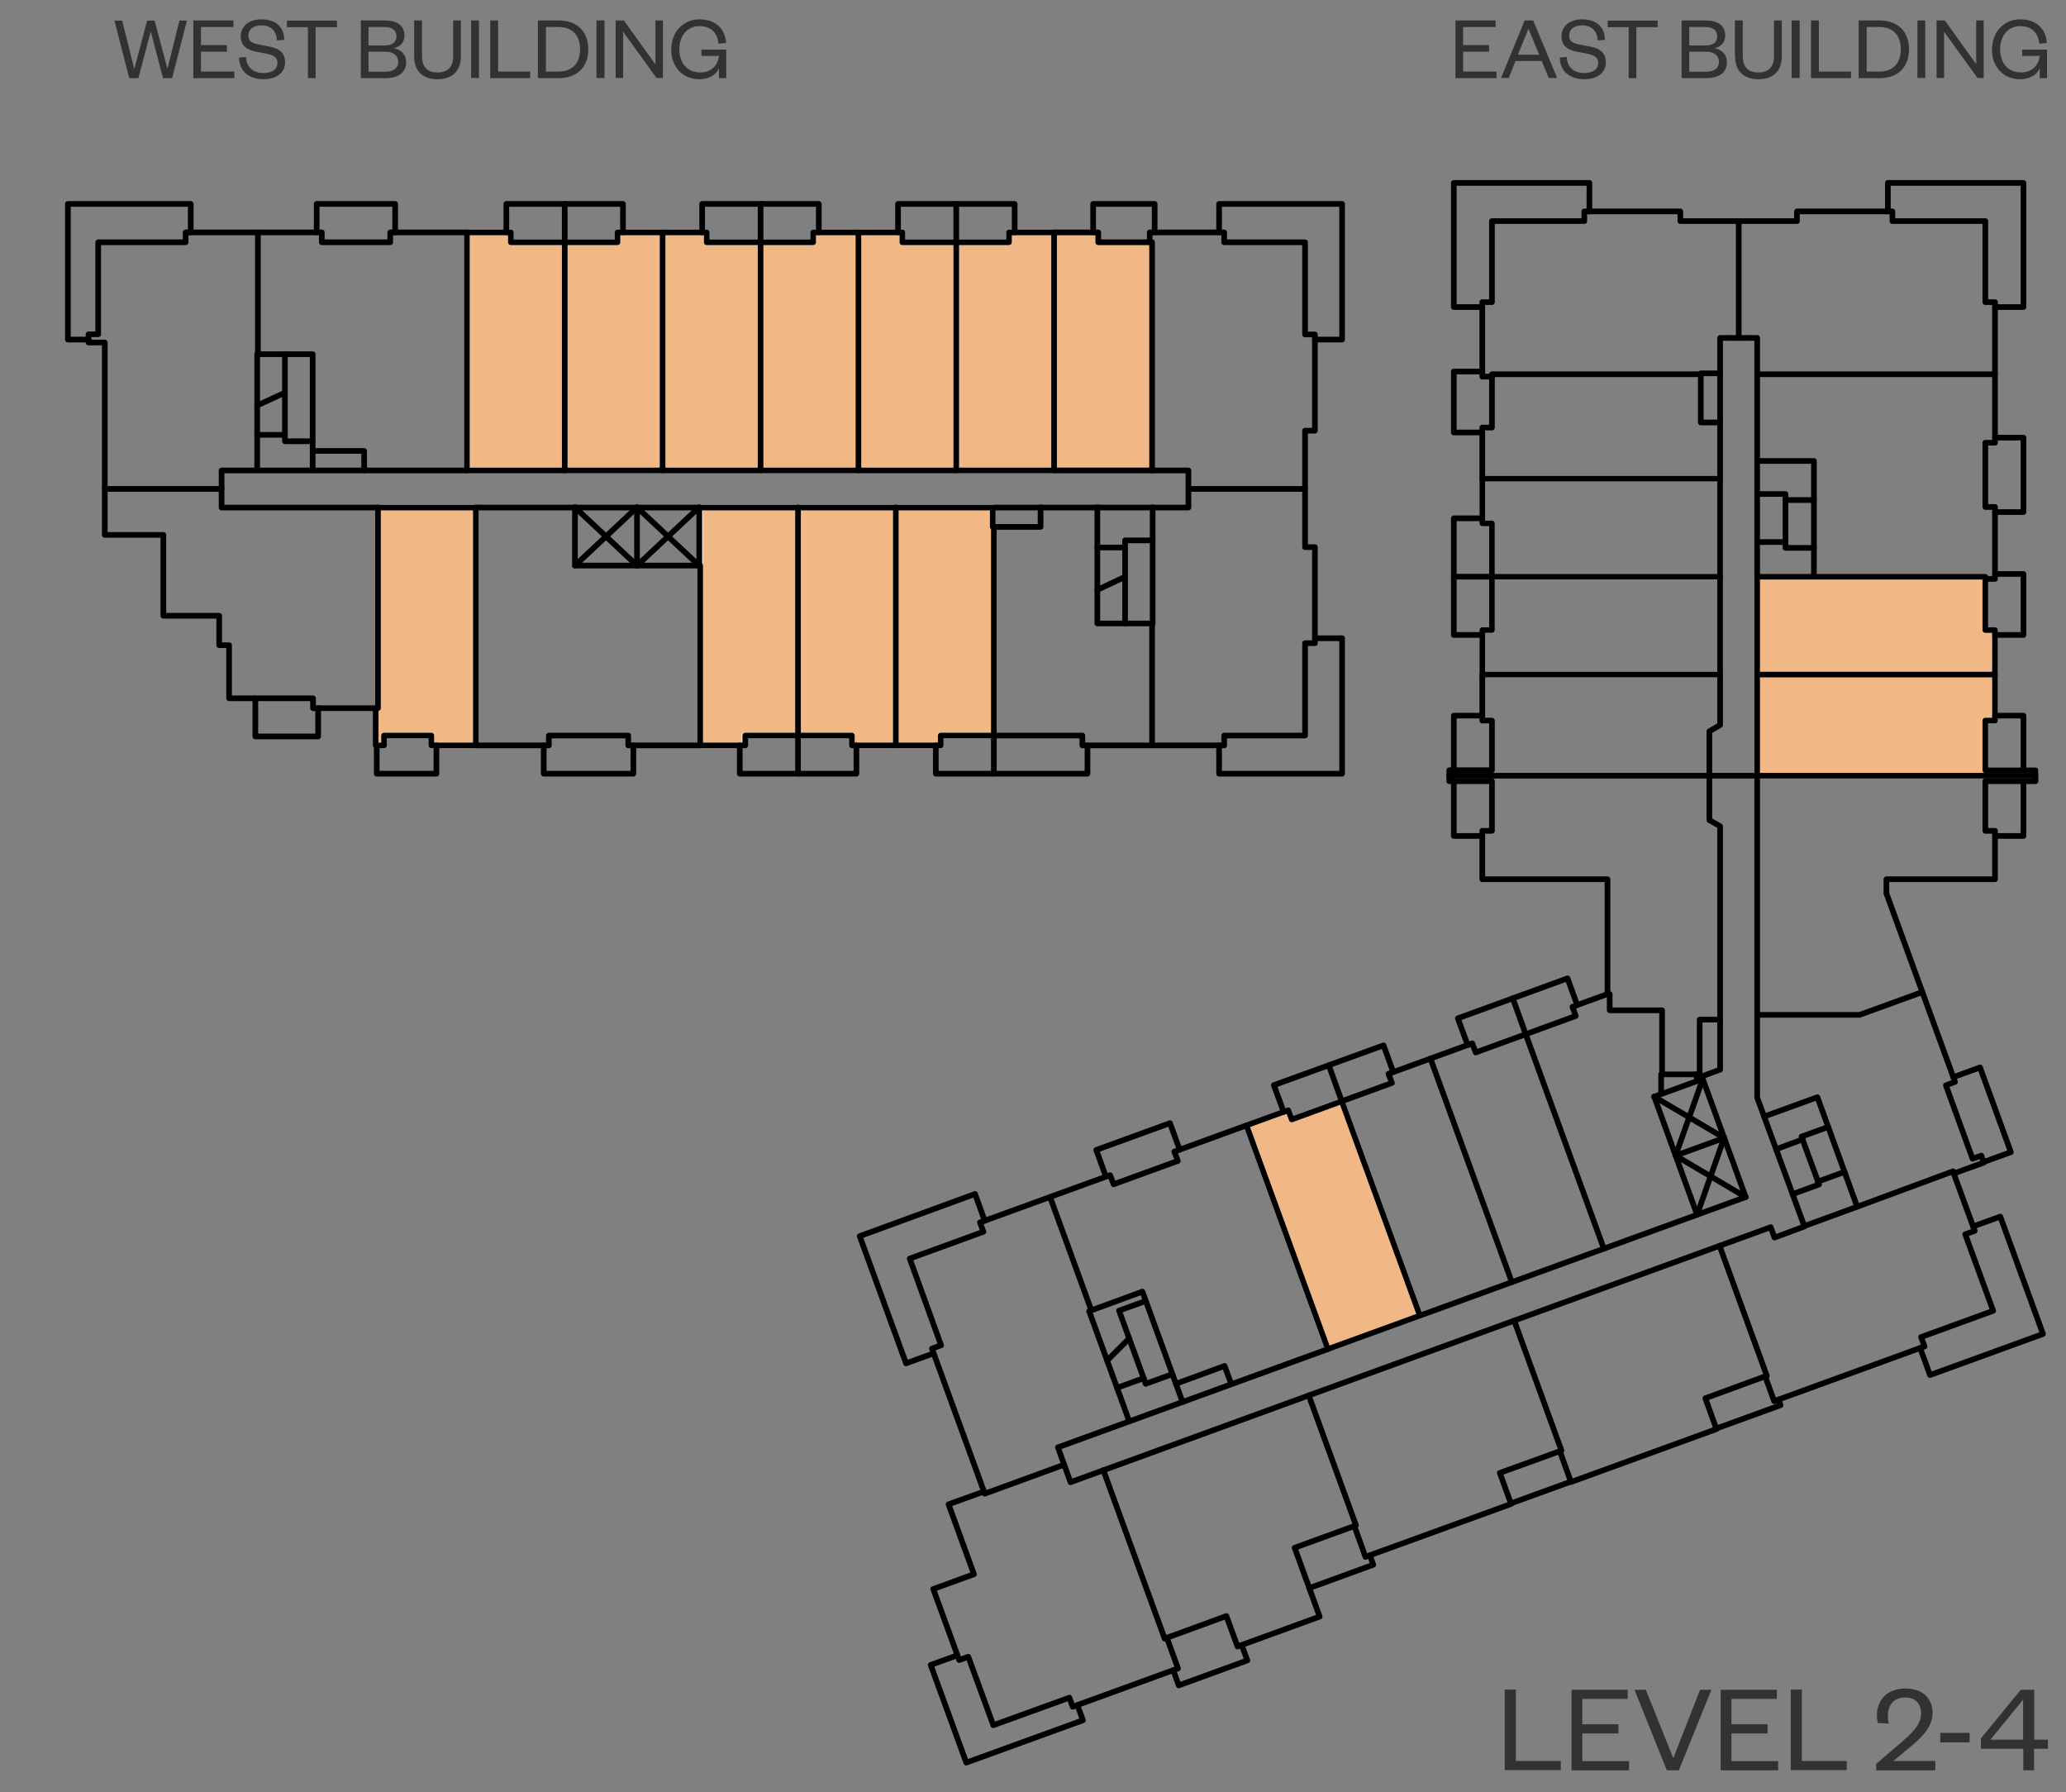<?xml version="1.0" encoding="UTF-8"?><svg id="Layer_1" xmlns="http://www.w3.org/2000/svg" xmlns:xlink="http://www.w3.org/1999/xlink" viewBox="0 0 113.19 98.16"><rect x="0" y="0" width="113.19" height="98.16" fill="#808080" stroke="none"/><defs><style>.cls-1{stroke:#ebebec;}.cls-1,.cls-2{stroke-linecap:round;stroke-linejoin:round;stroke-width:.31px;}.cls-1,.cls-2,.cls-3{fill:none;}.cls-4{fill:#f1b784;fill-rule:evenodd;}.cls-2{stroke:#000;}.cls-5{clip-path:url(#clippath);}.cls-6{fill:#333132;}</style><clipPath id="clippath"><rect class="cls-3" x="-481.76" y="-431.47" width="612" height="792"/></clipPath></defs><g class="cls-5"><g><polygon class="cls-4" points="63.14 13.29 63.01 13.29 60.19 13.29 60.19 12.76 57.78 12.76 57.78 25.79 63.14 25.79 63.14 13.29"/><polygon class="cls-4" points="38.36 27.79 43.72 27.79 43.72 40.29 40.77 40.29 40.77 40.83 38.36 40.83 38.36 27.79"/><polygon class="cls-1" points="38.36 27.79 43.72 27.79 43.72 40.29 40.77 40.29 40.77 40.83 38.36 40.83 38.36 27.79"/><polygon class="cls-4" points="30.94 13.27 27.99 13.27 27.99 12.73 25.58 12.73 25.58 25.76 30.94 25.76 30.94 13.27"/><polygon class="cls-1" points="30.94 13.27 27.99 13.27 27.99 12.73 25.58 12.73 25.58 25.76 30.94 25.76 30.94 13.27"/><polygon class="cls-4" points="36.3 12.73 33.83 12.73 33.83 13.27 30.94 13.27 30.94 25.77 36.3 25.77 36.3 12.73"/><polygon class="cls-1" points="36.3 12.73 33.83 12.73 33.83 13.27 30.94 13.27 30.94 25.77 36.3 25.77 36.3 12.73"/><polygon class="cls-4" points="41.67 13.27 38.72 13.27 38.72 12.73 36.3 12.73 36.3 25.76 41.67 25.76 41.67 13.27"/><polygon class="cls-1" points="41.67 13.27 38.72 13.27 38.72 12.73 36.3 12.73 36.3 25.76 41.67 25.76 41.67 13.27"/><polygon class="cls-4" points="47.03 12.73 44.55 12.73 44.55 13.27 41.67 13.27 41.67 25.77 47.03 25.77 47.03 12.73"/><polygon class="cls-1" points="47.03 12.73 44.55 12.73 44.55 13.27 41.67 13.27 41.67 25.77 47.03 25.77 47.03 12.73"/><polygon class="cls-4" points="52.39 13.27 49.44 13.27 49.44 12.73 47.03 12.73 47.03 25.76 52.39 25.76 52.39 13.27"/><polygon class="cls-1" points="52.39 13.27 49.44 13.27 49.44 12.73 47.03 12.73 47.03 25.76 52.39 25.76 52.39 13.27"/><polygon class="cls-4" points="57.75 12.73 55.28 12.73 55.28 13.27 52.39 13.27 52.39 25.77 57.75 25.77 57.75 12.73"/><polygon class="cls-1" points="57.75 12.73 55.28 12.73 55.28 13.27 52.39 13.27 52.39 25.77 57.75 25.77 57.75 12.73"/><polygon class="cls-4" points="54.45 28.86 54.39 28.86 54.39 27.79 49.08 27.79 49.08 40.83 51.54 40.83 51.54 40.29 54.45 40.29 54.45 28.86"/><polygon class="cls-1" points="54.45 28.86 54.39 28.86 54.39 27.79 49.08 27.79 49.08 40.83 51.54 40.83 51.54 40.29 54.45 40.29 54.45 28.86"/><polygon class="cls-4" points="49.08 27.79 43.72 27.79 43.72 40.29 46.67 40.29 46.67 40.83 49.08 40.83 49.08 27.79"/><polygon class="cls-1" points="49.08 27.79 43.72 27.79 43.72 40.29 46.67 40.29 46.67 40.83 49.08 40.83 49.08 27.79"/><polygon class="cls-4" points="26.07 27.79 20.71 27.79 20.71 38.79 20.58 38.79 20.58 40.83 21.04 40.83 21.04 40.29 23.63 40.29 23.63 40.83 26.07 40.83 26.07 27.79"/><polygon class="cls-1" points="26.07 27.79 20.71 27.79 20.71 38.79 20.58 38.79 20.58 40.83 21.04 40.83 21.04 40.29 23.63 40.29 23.63 40.83 26.07 40.83 26.07 27.79"/><polygon class="cls-1" points="94.24 26.22 81.21 26.22 81.21 28.67 81.74 28.67 81.74 31.59 94.24 31.59 94.24 26.22"/><polygon class="cls-1" points="94.24 31.59 81.74 31.59 81.74 34.51 81.21 34.51 81.21 36.95 94.24 36.95 94.24 31.59"/><polygon class="cls-4" points="109.31 34.51 108.77 34.51 108.77 31.59 99.38 31.59 99.38 31.59 96.27 31.59 96.27 36.95 109.31 36.95 109.31 34.51"/><polygon class="cls-1" points="109.3 34.51 108.77 34.51 108.77 31.59 99.38 31.59 99.38 31.59 96.27 31.59 96.27 36.95 109.3 36.95 109.3 34.51"/><polygon class="cls-4" points="108.77 39.47 109.31 39.47 109.31 36.95 96.27 36.95 96.27 42.49 111.52 42.49 111.52 42.19 108.77 42.19 108.77 39.47"/><polygon class="cls-1" points="108.77 39.47 109.3 39.47 109.3 36.95 96.27 36.95 96.27 42.49 111.52 42.49 111.52 42.19 108.77 42.19 108.77 39.47"/><polygon class="cls-4" points="73.51 60.32 70.77 61.32 70.58 60.81 68.29 61.65 72.75 73.9 77.79 72.07 73.51 60.32"/><polygon class="cls-1" points="73.51 60.32 70.77 61.32 70.58 60.81 68.29 61.65 72.75 73.9 77.79 72.06 73.51 60.32"/><line class="cls-2" x1="34.9" y1="30.98" x2="34.9" y2="27.79"/><polyline class="cls-2" points="38.3 30.98 34.9 27.79 31.5 30.98"/><polyline class="cls-2" points="38.3 27.79 34.9 30.98 31.5 27.79"/><line class="cls-2" x1="91.8" y1="63.3" x2="94.47" y2="62.33"/><polyline class="cls-2" points="92.98 66.53 94.46 62.33 90.62 60.07"/><polyline class="cls-2" points="95.64 65.57 91.8 63.3 93.29 59.1"/><polyline class="cls-2" points="4.85 18.6 3.72 18.6 3.72 11.17 10.45 11.17 10.45 12.73"/><polyline class="cls-2" points="17.35 12.73 17.35 11.17 21.65 11.17 21.65 12.73"/><polyline class="cls-2" points="27.74 12.73 27.74 11.17 34.13 11.17 34.13 12.73"/><line class="cls-2" x1="30.94" y1="11.17" x2="30.94" y2="13.27"/><polyline class="cls-2" points="72.04 34.96 73.53 34.96 73.53 42.38 66.79 42.38 66.79 40.83"/><polyline class="cls-2" points="59.58 40.83 59.58 42.38 51.27 42.38 51.27 40.83"/><line class="cls-2" x1="54.45" y1="40.29" x2="54.45" y2="42.38"/><polyline class="cls-2" points="46.92 40.83 46.92 42.38 40.53 42.38 40.53 40.83"/><line class="cls-2" x1="43.72" y1="40.29" x2="43.72" y2="42.38"/><polyline class="cls-2" points="34.7 40.83 34.7 42.38 29.79 42.38 29.79 40.83"/><polyline class="cls-2" points="23.91 40.83 23.91 42.38 20.64 42.38 20.64 40.83"/><polyline class="cls-2" points="17.43 38.79 17.43 40.34 13.99 40.34 13.99 38.25"/><polyline class="cls-2" points="17.13 24.17 15.61 24.17 15.61 19.4"/><line class="cls-2" x1="15.61" y1="23.82" x2="14.09" y2="23.82"/><line class="cls-2" x1="14.09" y1="22.21" x2="15.61" y2="21.51"/><polyline class="cls-2" points="63.15 29.6 61.64 29.6 61.64 34.15"/><line class="cls-2" x1="60.12" y1="32.31" x2="61.63" y2="31.6"/><line class="cls-2" x1="60.12" y1="29.99" x2="61.63" y2="29.99"/><polyline class="cls-2" points="59.03 93.4 59.33 94.23 52.94 96.55 50.99 91.2 52.45 90.67"/><polyline class="cls-2" points="51.15 74.13 49.64 74.68 47.1 67.71 53.42 65.4 53.95 66.87"/><polyline class="cls-2" points="60.59 64.45 60.06 62.99 64.1 61.52 64.63 62.98"/><polyline class="cls-2" points="70.33 60.91 69.79 59.44 75.8 57.26 76.33 58.72"/><line class="cls-2" x1="72.8" y1="58.35" x2="73.51" y2="60.32"/><polyline class="cls-2" points="80.41 57.24 79.87 55.78 85.88 53.59 86.41 55.05"/><line class="cls-2" x1="82.88" y1="54.68" x2="83.59" y2="56.65"/><polyline class="cls-2" points="81.21 45.79 79.65 45.79 79.65 42.79"/><polyline class="cls-2" points="81.21 39.2 79.65 39.2 79.65 42.19"/><polyline class="cls-2" points="81.21 34.78 79.65 34.78 79.65 28.39 81.21 28.39"/><line class="cls-2" x1="79.65" y1="31.59" x2="81.74" y2="31.59"/><polyline class="cls-2" points="109.3 23.97 110.86 23.97 110.86 28.05 109.3 28.05"/><polyline class="cls-2" points="109.3 31.44 110.86 31.44 110.86 34.78 109.3 34.78"/><polyline class="cls-2" points="109.3 39.2 110.86 39.2 110.86 42.19"/><polyline class="cls-2" points="110.86 42.79 110.86 45.79 109.3 45.79"/><polyline class="cls-2" points="107.02 59 108.48 58.47 110.17 63.11 108.68 63.65"/><polyline class="cls-2" points="108.1 67.18 109.59 66.64 111.93 73.07 105.74 75.32 105.2 73.84"/><polyline class="cls-2" points="68.03 90.11 68.34 90.95 64.58 92.32 64.28 91.49"/><line class="cls-2" x1="96.27" y1="42.49" x2="93.65" y2="42.49"/><line class="cls-2" x1="98.76" y1="62.41" x2="97.31" y2="62.95"/><polyline class="cls-2" points="100.16 61.73 98.7 62.26 99.66 64.88 98.21 65.41"/><line class="cls-2" x1="99.6" y1="64.72" x2="101.06" y2="64.19"/><polyline class="cls-2" points="62.64 71.31 61.31 71.79 62.77 75.8 64.23 75.27"/><line class="cls-2" x1="61.2" y1="76.02" x2="62.66" y2="75.49"/><line class="cls-2" x1="61.87" y1="73.31" x2="60.66" y2="74.52"/><polyline class="cls-2" points="99.38 30.01 97.82 30.01 97.82 27.06 96.27 27.06"/><line class="cls-2" x1="99.38" y1="27.39" x2="97.82" y2="27.39"/><line class="cls-2" x1="96.27" y1="29.69" x2="97.83" y2="29.69"/><line class="cls-2" x1="41.67" y1="13.27" x2="41.67" y2="11.17"/><polyline class="cls-2" points="94.03 78.25 97.55 76.97 97.44 76.66"/><line class="cls-2" x1="82.78" y1="82.35" x2="86.06" y2="81.16"/><polyline class="cls-2" points="75.05 85.19 75.24 85.71 71.73 86.99"/><polyline class="cls-2" points="103.43 11.58 103.43 10.02 110.86 10.02 110.86 16.82 109.3 16.82"/><polyline class="cls-2" points="81.21 16.82 79.65 16.82 79.65 10.02 87.08 10.02 87.08 11.58"/><polyline class="cls-2" points="81.21 20.35 79.65 20.35 79.65 23.69 81.21 23.69"/><polyline class="cls-2" points="38.47 12.73 38.47 11.17 44.86 11.17 44.86 12.73"/><line class="cls-2" x1="52.39" y1="13.27" x2="52.39" y2="11.17"/><polyline class="cls-2" points="49.2 12.73 49.2 11.17 55.59 11.17 55.59 12.73"/><polyline class="cls-2" points="59.89 12.73 59.89 11.17 63.26 11.17 63.26 12.73"/><polyline class="cls-2" points="66.79 12.73 66.79 11.17 73.53 11.17 73.53 18.6 72.04 18.6"/><polygon class="cls-2" points="4.85 18.76 4.85 18.31 5.38 18.31 5.38 13.27 10.17 13.27 10.17 12.73 17.63 12.73 17.63 13.27 21.38 13.27 21.38 12.73 27.99 12.73 27.99 13.27 33.83 13.27 33.83 12.73 38.72 12.73 38.72 13.27 44.55 13.27 44.55 12.73 49.44 12.73 49.44 13.27 55.28 13.27 55.28 12.73 60.17 12.73 60.17 13.27 62.99 13.27 62.99 12.73 67.07 12.73 67.07 13.27 71.5 13.27 71.5 18.32 72.04 18.32 72.04 23.59 71.5 23.59 71.5 29.97 72.04 29.97 72.04 35.23 71.5 35.23 71.5 40.29 67.07 40.29 67.07 40.83 59.3 40.83 59.3 40.29 51.54 40.29 51.54 40.83 46.67 40.83 46.67 40.29 40.83 40.29 40.83 40.83 34.42 40.83 34.42 40.29 30.07 40.29 30.07 40.83 23.63 40.83 23.63 40.29 21.04 40.29 21.04 40.83 20.58 40.83 20.58 38.79 17.15 38.79 17.15 38.25 12.55 38.25 12.55 35.34 12.01 35.34 12.01 33.73 8.95 33.73 8.95 29.3 5.74 29.3 5.74 18.76 4.85 18.76"/><rect class="cls-2" x="12.14" y="25.77" width="52.97" height="2.03"/><line class="cls-2" x1="12.14" y1="26.78" x2="5.74" y2="26.78"/><polyline class="cls-2" points="20.71 27.79 20.71 38.79 20.58 38.79"/><line class="cls-2" x1="26.07" y1="27.79" x2="26.07" y2="40.83"/><polyline class="cls-2" points="31.5 27.79 31.5 30.98 38.31 30.98 38.31 27.79"/><polyline class="cls-2" points="38.36 40.83 38.36 30.98 38.31 30.98"/><line class="cls-2" x1="43.72" y1="40.29" x2="43.72" y2="27.79"/><line class="cls-2" x1="49.08" y1="40.83" x2="49.08" y2="27.79"/><line class="cls-2" x1="54.45" y1="40.29" x2="54.45" y2="28.86"/><polyline class="cls-2" points="54.39 27.87 54.39 28.86 57.01 28.86 57.01 27.79"/><polyline class="cls-2" points="60.12 27.79 60.12 34.15 63.15 34.15 63.15 27.79"/><line class="cls-2" x1="63.12" y1="40.83" x2="63.12" y2="34.15"/><line class="cls-2" x1="71.5" y1="26.78" x2="65.11" y2="26.78"/><polyline class="cls-2" points="63.12 25.77 63.12 13.27 62.99 13.27"/><line class="cls-2" x1="57.75" y1="25.77" x2="57.75" y2="12.73"/><line class="cls-2" x1="52.39" y1="25.77" x2="52.39" y2="13.27"/><line class="cls-2" x1="47.03" y1="25.77" x2="47.03" y2="12.73"/><line class="cls-2" x1="41.67" y1="25.77" x2="41.67" y2="13.27"/><line class="cls-2" x1="36.3" y1="25.77" x2="36.3" y2="12.73"/><line class="cls-2" x1="30.94" y1="25.77" x2="30.94" y2="13.27"/><line class="cls-2" x1="25.58" y1="25.77" x2="25.58" y2="12.73"/><polyline class="cls-2" points="14.09 25.66 14.09 19.4 17.13 19.4 17.13 25.76"/><polyline class="cls-2" points="19.95 25.77 19.95 24.7 17.13 24.7"/><line class="cls-2" x1="14.13" y1="19.4" x2="14.13" y2="12.73"/><polygon class="cls-2" points="81.74 12.11 86.8 12.11 86.8 11.58 92.06 11.58 92.06 12.11 98.45 12.11 98.45 11.58 103.68 11.58 103.68 12.11 108.77 12.11 108.77 16.55 109.3 16.55 109.3 24.25 108.77 24.25 108.77 27.77 109.3 27.77 109.3 31.71 108.77 31.71 108.77 34.51 109.3 34.51 109.3 39.47 108.77 39.47 108.77 42.19 111.52 42.19 111.52 42.79 108.77 42.79 108.77 45.51 109.3 45.51 109.3 48.16 103.35 48.16 103.35 48.95 103.36 48.96 107.11 59.26 106.61 59.45 108.07 63.47 108.55 63.3 108.69 63.68 107.04 64.28 108.19 67.42 107.67 67.61 109.2 71.8 105.25 73.24 105.44 73.75 97.2 76.75 96.71 75.39 93.43 76.59 94.04 78.28 86.07 81.18 85.46 79.49 82.17 80.68 82.79 82.38 74.81 85.28 74.2 83.59 70.93 84.78 72.3 88.55 67.8 90.19 67.19 88.52 63.93 89.71 64.54 91.39 58.77 93.49 58.59 92.99 54.42 94.5 53.05 90.75 52.55 90.93 51.13 87.04 53.36 86.23 51.97 82.4 53.91 81.7 51.06 73.87 51.56 73.69 49.84 68.94 53.88 67.47 53.69 66.96 60.82 64.37 61.01 64.87 64.53 63.59 64.34 63.08 70.58 60.81 70.77 61.32 76.26 59.32 76.07 58.82 80.66 57.15 80.85 57.65 86.33 55.65 86.15 55.15 88.07 54.45 88.07 48.16 81.21 48.16 81.21 45.51 81.74 45.51 81.74 42.79 79.4 42.79 79.4 42.19 81.74 42.19 81.74 39.47 81.21 39.47 81.21 34.51 81.74 34.51 81.74 28.67 81.21 28.67 81.21 23.42 81.74 23.42 81.74 20.63 81.21 20.63 81.21 16.55 81.74 16.55 81.74 12.11"/><polyline class="cls-2" points="95.64 65.57 93.29 59.1 90.63 60.07 92.98 66.54"/><polyline class="cls-2" points="91.01 59.93 91.01 58.85 92.9 58.85 93.02 59.19"/><polyline class="cls-2" points="93.29 59.1 93.24 58.96 94.24 58.59 94.24 45.26 94 45.12 93.65 44.92 93.65 40.06 94.24 39.71 94.24 18.51 96.27 18.51 96.27 60.12 98.86 67.18 97.22 67.79 97.01 67.22 58.65 81.19 57.96 79.28 95.64 65.57"/><polyline class="cls-2" points="94.24 55.85 93.12 55.85 93.12 58.85 92.9 58.85"/><polyline class="cls-2" points="94.24 20.45 93.18 20.45 93.18 23.14 94.24 23.14"/><polyline class="cls-2" points="96.27 25.25 99.38 25.25 99.38 31.59 96.27 31.59"/><polyline class="cls-2" points="96.65 61.16 99.57 60.1 101.75 66.1 98.85 67.16"/><polyline class="cls-2" points="61.87 77.86 59.67 71.82 62.59 70.75 64.79 76.8"/><polyline class="cls-2" points="67.46 75.82 67.09 74.82 64.42 75.8"/><line class="cls-2" x1="95.26" y1="18.51" x2="95.26" y2="12.11"/><line class="cls-2" x1="96.27" y1="20.5" x2="109.3" y2="20.5"/><polyline class="cls-2" points="108.77 31.71 108.77 31.59 99.38 31.59"/><line class="cls-2" x1="109.3" y1="36.95" x2="96.27" y2="36.95"/><line class="cls-2" x1="96.27" y1="42.49" x2="111.52" y2="42.49"/><line class="cls-2" x1="79.39" y1="42.49" x2="93.65" y2="42.49"/><polyline class="cls-2" points="96.27 55.59 101.88 55.59 105.32 54.34"/><polyline class="cls-2" points="107.04 64.28 107 64.16 101.75 66.1"/><polyline class="cls-2" points="63.92 89.71 63.81 89.76 60.45 80.53"/><polyline class="cls-2" points="53.91 81.7 53.95 81.82 58.3 80.23"/><line class="cls-2" x1="57.53" y1="65.57" x2="59.79" y2="71.77"/><line class="cls-2" x1="68.29" y1="61.65" x2="72.75" y2="73.9"/><line class="cls-2" x1="73.51" y1="60.32" x2="77.79" y2="72.06"/><line class="cls-2" x1="78.37" y1="57.98" x2="82.83" y2="70.23"/><line class="cls-2" x1="83.59" y1="56.65" x2="87.87" y2="68.4"/><polyline class="cls-2" points="88.07 54.45 88.19 54.45 88.19 55.34 91.06 55.34 91.06 58.85"/><line class="cls-2" x1="81.21" y1="36.95" x2="94.24" y2="36.95"/><line class="cls-2" x1="81.74" y1="31.59" x2="94.24" y2="31.59"/><line class="cls-2" x1="81.21" y1="26.22" x2="94.24" y2="26.22"/><polyline class="cls-2" points="81.74 20.63 81.74 20.5 93.18 20.5"/><polyline class="cls-2" points="74.2 83.59 74.29 83.55 71.7 76.43"/><polyline class="cls-2" points="85.46 79.49 85.55 79.46 82.96 72.34"/><polyline class="cls-2" points="96.71 75.39 96.8 75.36 94.21 68.24"/><g><path class="cls-6" d="M83.05,92.55v3.91h2.46v.5h-3.07v-4.41h.61Z"/><path class="cls-6" d="M89.25,96.97h-3.15v-4.41h3.08v.5h-2.49v1.39h1.98v.5h-1.98v1.52h2.56v.5Z"/><path class="cls-6" d="M91.32,96.97l-1.77-4.41h.62l1.49,3.71h.03l1.45-3.71h.62l-1.78,4.41h-.66Z"/><path class="cls-6" d="M97.42,96.97h-3.15v-4.41h3.08v.5h-2.49v1.39h1.98v.5h-1.98v1.52h2.56v.5Z"/><path class="cls-6" d="M98.72,92.55v3.91h2.46v.5h-3.07v-4.41h.61Z"/><path class="cls-6" d="M106.03,96.44v.53h-3.24v-.35l1.25-1.07c.69-.6,1.21-1.05,1.21-1.69,0-.52-.29-.88-.88-.88s-.94,.38-.94,1.03c0,.13,.01,.27,.05,.4l-.6-.03c-.03-.14-.05-.28-.05-.41,0-.9,.61-1.48,1.55-1.48,1.03,0,1.5,.6,1.5,1.35,0,.8-.68,1.41-1.32,1.93l-.83,.69h2.3v-.02Z"/><path class="cls-6" d="M106.3,94.92h1.61v.52h-1.61v-.52Z"/><path class="cls-6" d="M111.44,95.29h.76v.5h-.76v1.18h-.59v-1.18h-2.32v-.57l2.18-2.66h.74v2.74h-.01Zm-2.39,0h1.79v-2.19l-1.79,2.19Z"/></g><g><path class="cls-6" d="M9.16,3.75h.02l.65-2.62h.41l-.81,3.15h-.5l-.66-2.52h-.02l-.67,2.52h-.5l-.81-3.15h.42l.66,2.61h.02l.69-2.61h.41l.7,2.62h0Z"/><path class="cls-6" d="M12.84,4.28h-2.25V1.12h2.2v.36h-1.78v.99h1.42v.36h-1.42v1.09h1.83v.36Z"/><path class="cls-6" d="M13.48,3.13c.02,.58,.42,.87,.95,.87,.47,0,.77-.2,.77-.55,0-.29-.19-.43-.6-.51l-.62-.12c-.47-.09-.79-.34-.79-.83,0-.55,.44-.93,1.13-.93,.79,0,1.25,.42,1.25,1.13l-.4,.02c-.02-.52-.33-.82-.85-.82-.46,0-.71,.22-.71,.57,0,.31,.21,.41,.57,.48l.57,.11c.58,.11,.87,.36,.87,.87,0,.58-.5,.92-1.18,.92-.78,0-1.34-.43-1.34-1.19l.39-.03h0Z"/><path class="cls-6" d="M16.87,4.28V1.49h-1.15v-.36h2.74v.36h-1.17v2.79h-.42Z"/><path class="cls-6" d="M21.11,4.28h-1.34V1.12h1.29c.78,0,1.1,.34,1.1,.84,0,.37-.26,.62-.6,.68,.39,.07,.69,.32,.69,.77,0,.55-.4,.87-1.14,.87Zm-.92-1.79h.88c.46,0,.65-.2,.65-.5s-.19-.51-.65-.51h-.88v1.01Zm0,.34v1.1h.91c.47,0,.72-.21,.72-.54s-.25-.56-.72-.56h-.91Z"/><path class="cls-6" d="M22.69,3.07V1.12h.43v1.95c0,.6,.3,.9,.85,.9s.86-.29,.86-.89V1.12h.42v1.95c0,.92-.57,1.27-1.28,1.27s-1.28-.35-1.28-1.27Z"/><path class="cls-6" d="M26.24,1.12v3.15h-.43V1.12h.43Z"/><path class="cls-6" d="M27.29,1.12V3.92h1.76v.36h-2.19V1.12h.43Z"/><path class="cls-6" d="M29.47,1.12h1.14c.99,0,1.62,.59,1.62,1.58s-.63,1.58-1.62,1.58h-1.14V1.12Zm1.12,2.8c.77,0,1.19-.46,1.19-1.22s-.42-1.22-1.19-1.22h-.68V3.92h.68Z"/><path class="cls-6" d="M33.12,1.12v3.15h-.44V1.12h.44Z"/><path class="cls-6" d="M35.91,3.54V1.12h.41v3.15h-.35l-1.83-2.53v2.53h-.41V1.12h.45l1.73,2.41h0Z"/><path class="cls-6" d="M36.78,2.7c0-.97,.67-1.64,1.54-1.64s1.41,.5,1.46,1.3l-.42,.03c-.04-.58-.41-.96-1.04-.96s-1.1,.49-1.1,1.27,.46,1.27,1.14,1.27c.59,0,.97-.37,1.03-.91h-.96v-.34h1.36v1.56h-.4v-.56c-.14,.4-.58,.62-1.08,.62-.89,0-1.54-.66-1.54-1.64h.01Z"/></g><g><path class="cls-6" d="M81.99,4.28h-2.25V1.12h2.2v.36h-1.78v.99h1.42v.36h-1.42v1.09h1.83v.36Z"/><path class="cls-6" d="M84,1.12l1.31,3.15h-.46l-.38-.93h-1.44l-.37,.93h-.42l1.29-3.15h.47Zm-.83,1.88h1.16l-.58-1.4h-.02l-.57,1.4h0Z"/><path class="cls-6" d="M85.84,3.13c.02,.58,.42,.87,.95,.87,.47,0,.77-.2,.77-.55,0-.29-.19-.43-.6-.51l-.62-.12c-.47-.09-.79-.34-.79-.83,0-.55,.44-.93,1.13-.93,.79,0,1.25,.42,1.25,1.13l-.4,.02c-.02-.52-.33-.82-.85-.82-.46,0-.71,.22-.71,.57,0,.31,.21,.41,.57,.48l.57,.11c.58,.11,.87,.36,.87,.87,0,.58-.5,.92-1.18,.92-.78,0-1.34-.43-1.34-1.19l.39-.03h0Z"/><path class="cls-6" d="M89.23,4.28V1.49h-1.15v-.36h2.74v.36h-1.17v2.79h-.42Z"/><path class="cls-6" d="M93.47,4.28h-1.34V1.12h1.29c.78,0,1.1,.34,1.1,.84,0,.37-.26,.62-.6,.68,.39,.07,.69,.32,.69,.77,0,.55-.4,.87-1.14,.87Zm-.92-1.79h.88c.46,0,.65-.2,.65-.5s-.2-.51-.65-.51h-.88v1.01Zm0,.34v1.1h.91c.47,0,.72-.21,.72-.54s-.25-.56-.72-.56h-.91Z"/><path class="cls-6" d="M95.05,3.07V1.12h.43v1.95c0,.6,.3,.9,.85,.9s.86-.29,.86-.89V1.12h.43v1.95c0,.92-.57,1.27-1.28,1.27s-1.28-.35-1.28-1.27h-.01Z"/><path class="cls-6" d="M98.6,1.12v3.15h-.44V1.12h.44Z"/><path class="cls-6" d="M99.65,1.12V3.92h1.76v.36h-2.19V1.12h.43Z"/><path class="cls-6" d="M101.83,1.12h1.14c.99,0,1.62,.59,1.62,1.58s-.62,1.58-1.62,1.58h-1.14V1.12Zm1.12,2.8c.77,0,1.19-.46,1.19-1.22s-.42-1.22-1.19-1.22h-.68V3.92h.68Z"/><path class="cls-6" d="M105.48,1.12v3.15h-.43V1.12h.43Z"/><path class="cls-6" d="M108.27,3.54V1.12h.41v3.15h-.34l-1.83-2.53v2.53h-.41V1.12h.45l1.73,2.41h-.01Z"/><path class="cls-6" d="M109.14,2.7c0-.97,.67-1.64,1.54-1.64s1.41,.5,1.46,1.3l-.42,.03c-.04-.58-.41-.96-1.04-.96s-1.1,.49-1.1,1.27,.46,1.27,1.14,1.27c.59,0,.97-.37,1.03-.91h-.96v-.34h1.36v1.56h-.4v-.56c-.14,.4-.58,.62-1.08,.62-.89,0-1.54-.66-1.54-1.64h.01Z"/></g></g></g></svg>